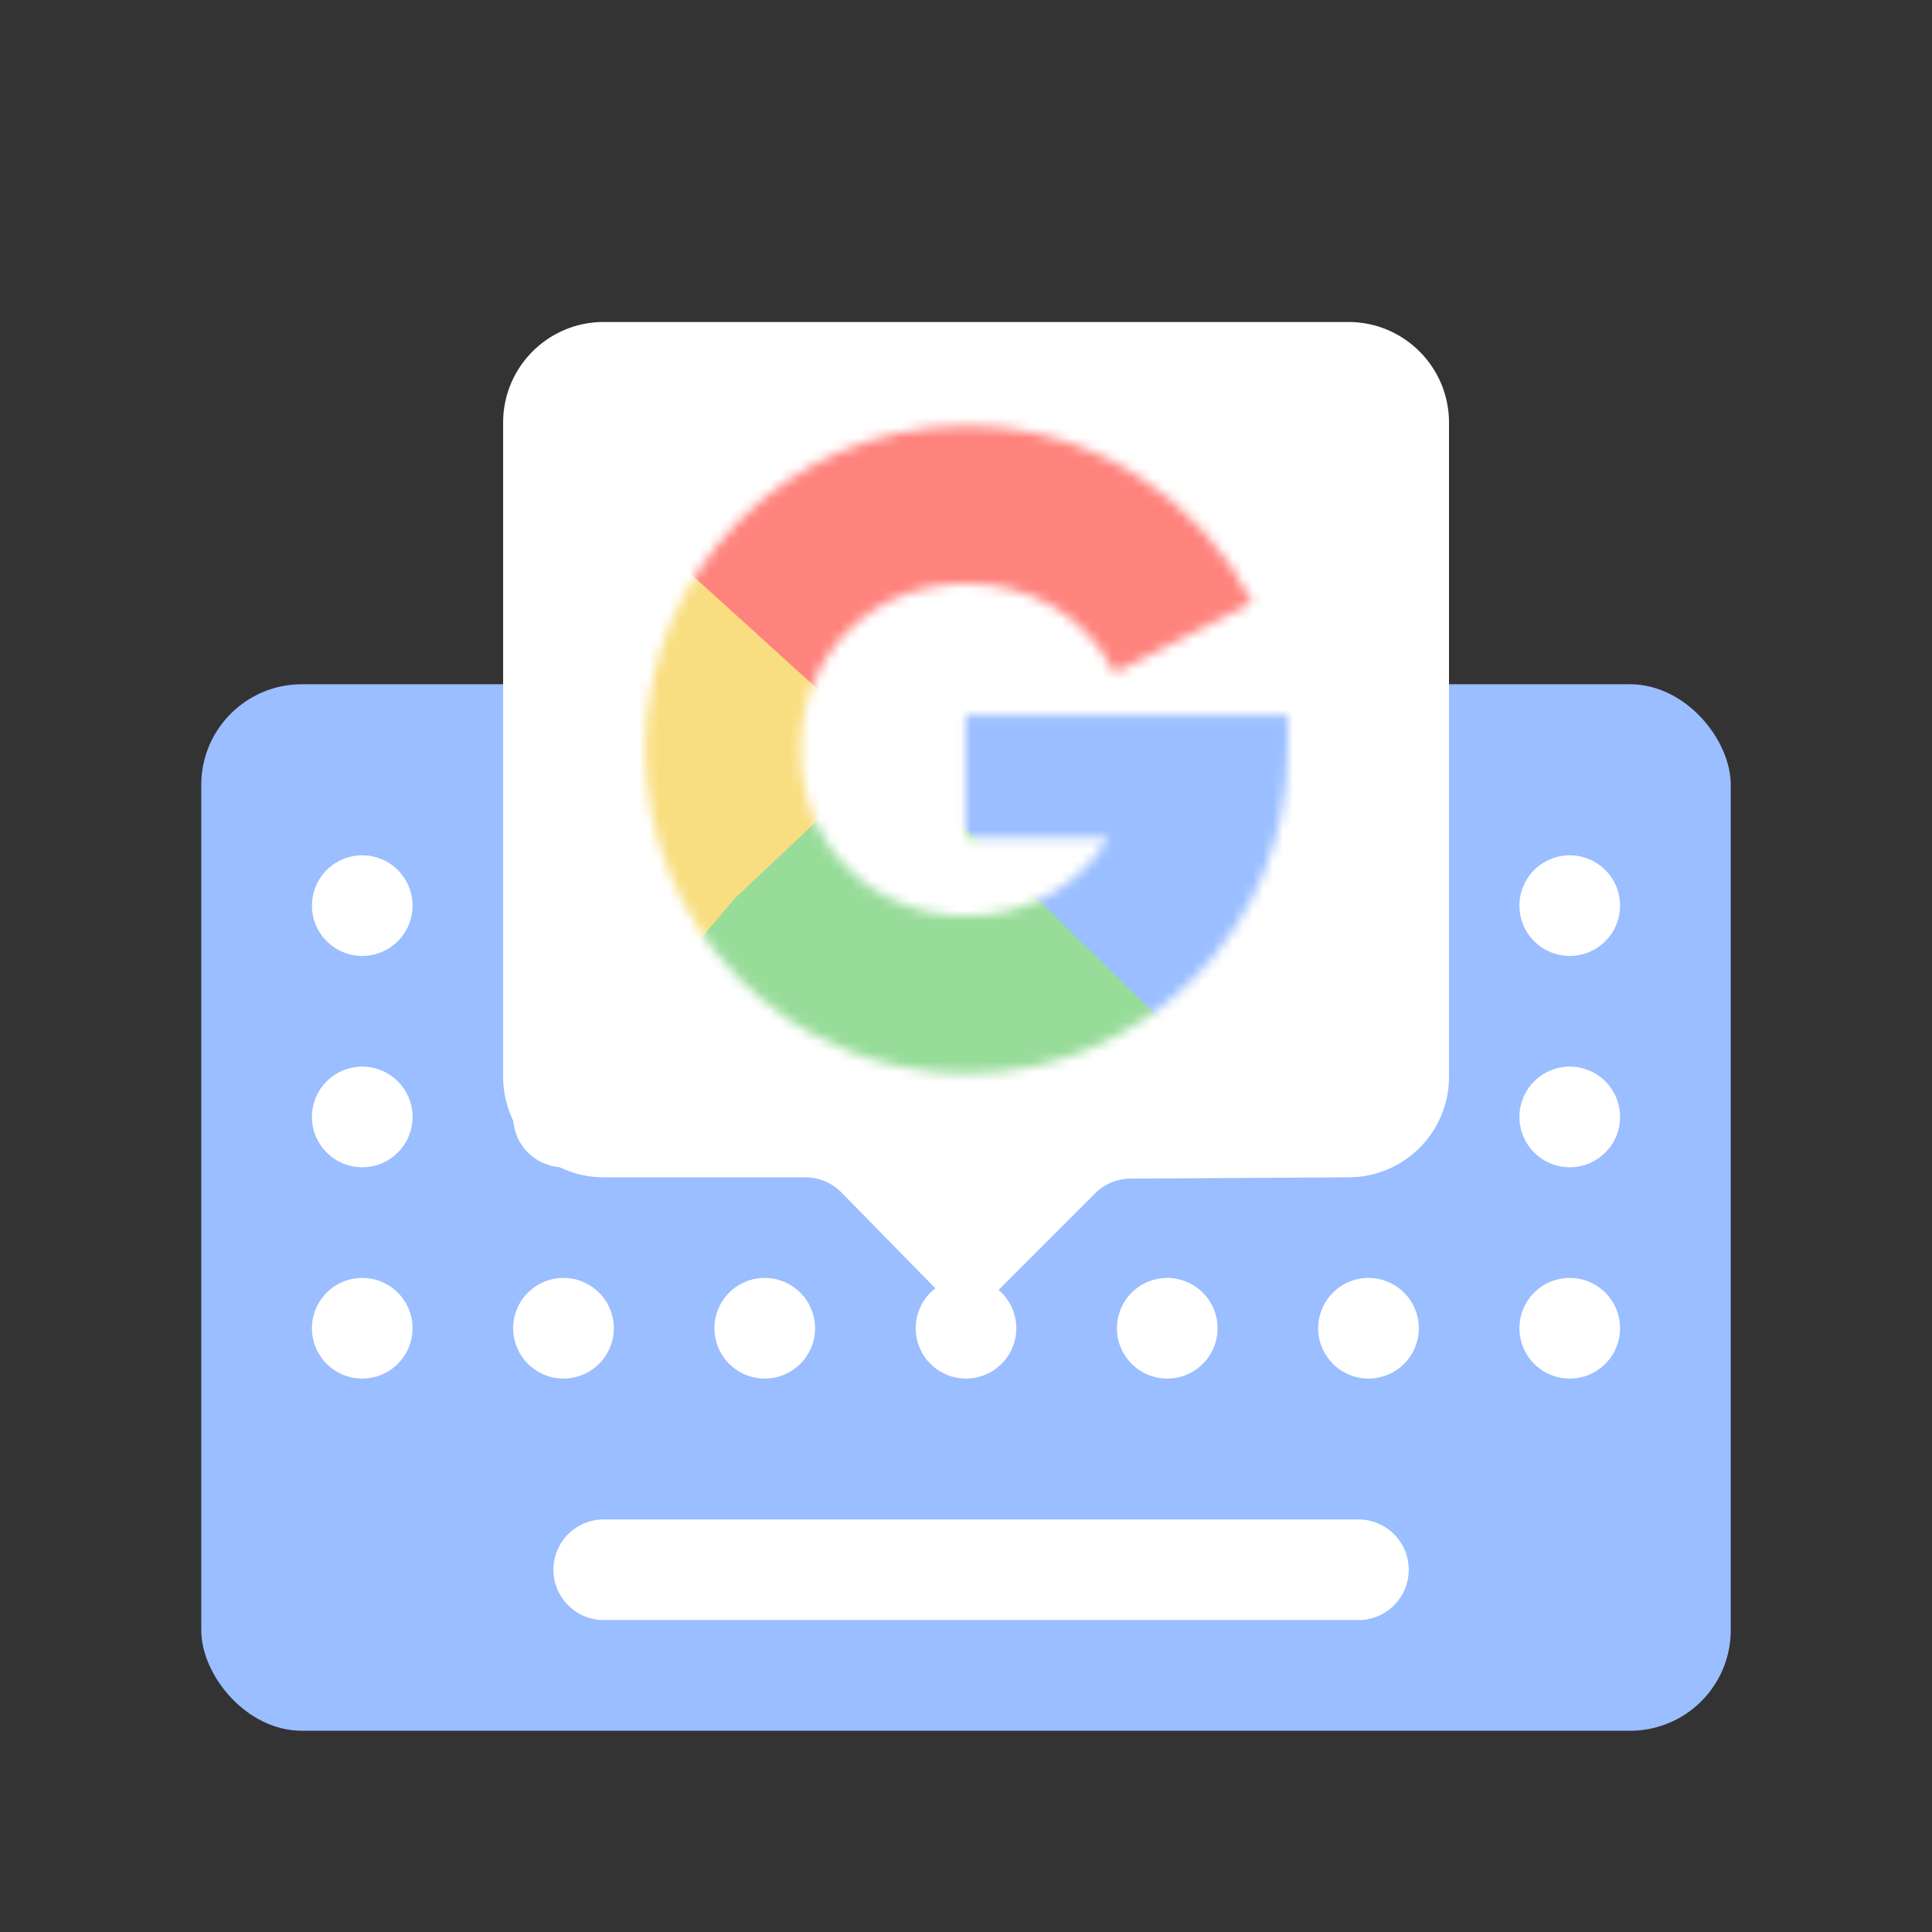 <svg xmlns="http://www.w3.org/2000/svg" width="192" height="192" fill="none"><rect width="100%" height="100%" fill="#333333" stroke="none"/><rect width="152" height="104" x="20" y="68" fill="#9ABEFF" rx="10"/><path fill="#fff" fill-rule="evenodd" d="M36 85a5 5 0 1 0 0 10 5 5 0 0 0 0-10Zm120 42a5 5 0 1 0 .001 10.001A5 5 0 0 0 156 127Zm-5-16a5 5 0 1 1 10.001.001A5 5 0 0 1 151 111Zm5-26a5 5 0 1 0 0 10 5 5 0 0 0 0-10Zm-25 47a5 5 0 1 1 10.001.001A5 5 0 0 1 131 132Zm5-26a5 5 0 1 0 .001 10.001A5 5 0 0 0 136 106Zm-5-16a5 5 0 1 1 10 0 5 5 0 0 1-10 0Zm-15 37a5 5 0 1 0 .001 10.001A5 5 0 0 0 116 127Zm-5-16a5 5 0 1 1 10.001.001A5 5 0 0 1 111 111Zm5-26a5 5 0 1 0 0 10 5 5 0 0 0 0-10Zm-25 47a5 5 0 1 1 10 0 5 5 0 0 1-10 0Zm5-26a5 5 0 1 0 0 10 5 5 0 0 0 0-10Zm-5-16a5 5 0 1 1 10 0 5 5 0 0 1-10 0Zm-15 37a5 5 0 1 0 0 10 5 5 0 0 0 0-10Zm-5-16a5 5 0 1 1 10 0 5 5 0 0 1-10 0Zm5-26a5 5 0 1 0 0 10 5 5 0 0 0 0-10Zm-25 47a5 5 0 1 1 10 0 5 5 0 0 1-10 0Zm5-26a5 5 0 1 0 0 10 5 5 0 0 0 0-10Zm-5-16a5 5 0 1 1 10 0 5 5 0 0 1-10 0Zm-15 37a5 5 0 1 0 0 10 5 5 0 0 0 0-10Zm-5-16a5 5 0 1 1 10 0 5 5 0 0 1-10 0Zm29 40a5 5 0 0 0 0 10h75a5 5 0 0 0 0-10H60Z" clip-rule="evenodd"/><path fill="#fff" fill-rule="evenodd" d="M134.007 117c5.522 0 9.993-4.477 9.993-10.001V42.001C144 36.48 139.526 32 134.007 32H59.993C54.47 32 50 36.477 50 42v65c0 5.52 4.474 10 9.993 10h20.049a5 5 0 0 1 3.57 1.5l12.53 12.784 12.69-12.69a5.003 5.003 0 0 1 3.506-1.464l21.669-.13Z" clip-rule="evenodd"/><path fill="#fff" fill-rule="evenodd" d="M95.957 71.053v12.222h14.199c-2.902 4.7-7.981 7.73-14.096 7.73-9.431 0-16.479-6.999-16.479-16.505s7.048-16.505 16.48-16.505c6.633 0 12.022 3.447 14.717 8.88l13.681-7c-5.286-10.447-16.065-17.55-28.398-17.55-17.724 0-31.923 14.416-31.923 32.175 0 17.759 14.2 32.175 31.922 32.175 17.62 0 31.923-14.416 31.923-32.175v-3.447H95.957Z" clip-rule="evenodd"/><mask id="a" width="64" height="65" x="64" y="42" maskUnits="userSpaceOnUse" style="mask-type:luminance"><path fill="#fff" fill-rule="evenodd" d="M95.957 71.053v12.222h14.199c-2.902 4.7-7.981 7.73-14.096 7.73-9.431 0-16.479-6.999-16.479-16.505s7.048-16.505 16.48-16.505c6.633 0 12.022 3.447 14.717 8.88l13.681-7c-5.286-10.447-16.065-17.55-28.398-17.55-17.724 0-31.923 14.416-31.923 32.175 0 17.759 14.2 32.175 31.922 32.175 17.62 0 31.923-14.416 31.923-32.175v-3.447H95.957Z" clip-rule="evenodd"/></mask><g fill-rule="evenodd" clip-rule="evenodd" mask="url(#a)"><path fill="#9ABEFF" d="m54.023 120.979-5.634-77.533c-.404-5.55 3.8-10.36 9.353-10.705l62.43-3.881c5.756-.358 10.621 4.214 10.621 9.98v72.139c0 5.523-4.478 10-10 10h-66.77Z"/><path fill="#98DC9A" d="M130.881 116.509 73.483 60.403l-33.09 60.847h90.245l.243-4.741Z"/><path fill="#FF837D" d="m140.946 65.475-59.882 5.012-40.672-39.125 90.157-3.2 10.397 37.313Z"/><path fill="#F9DE81" d="m40.392 31.392 5.91 43.343v46.292L72.981 89.32 88.3 74.878 40.392 31.392Z"/></g></svg>